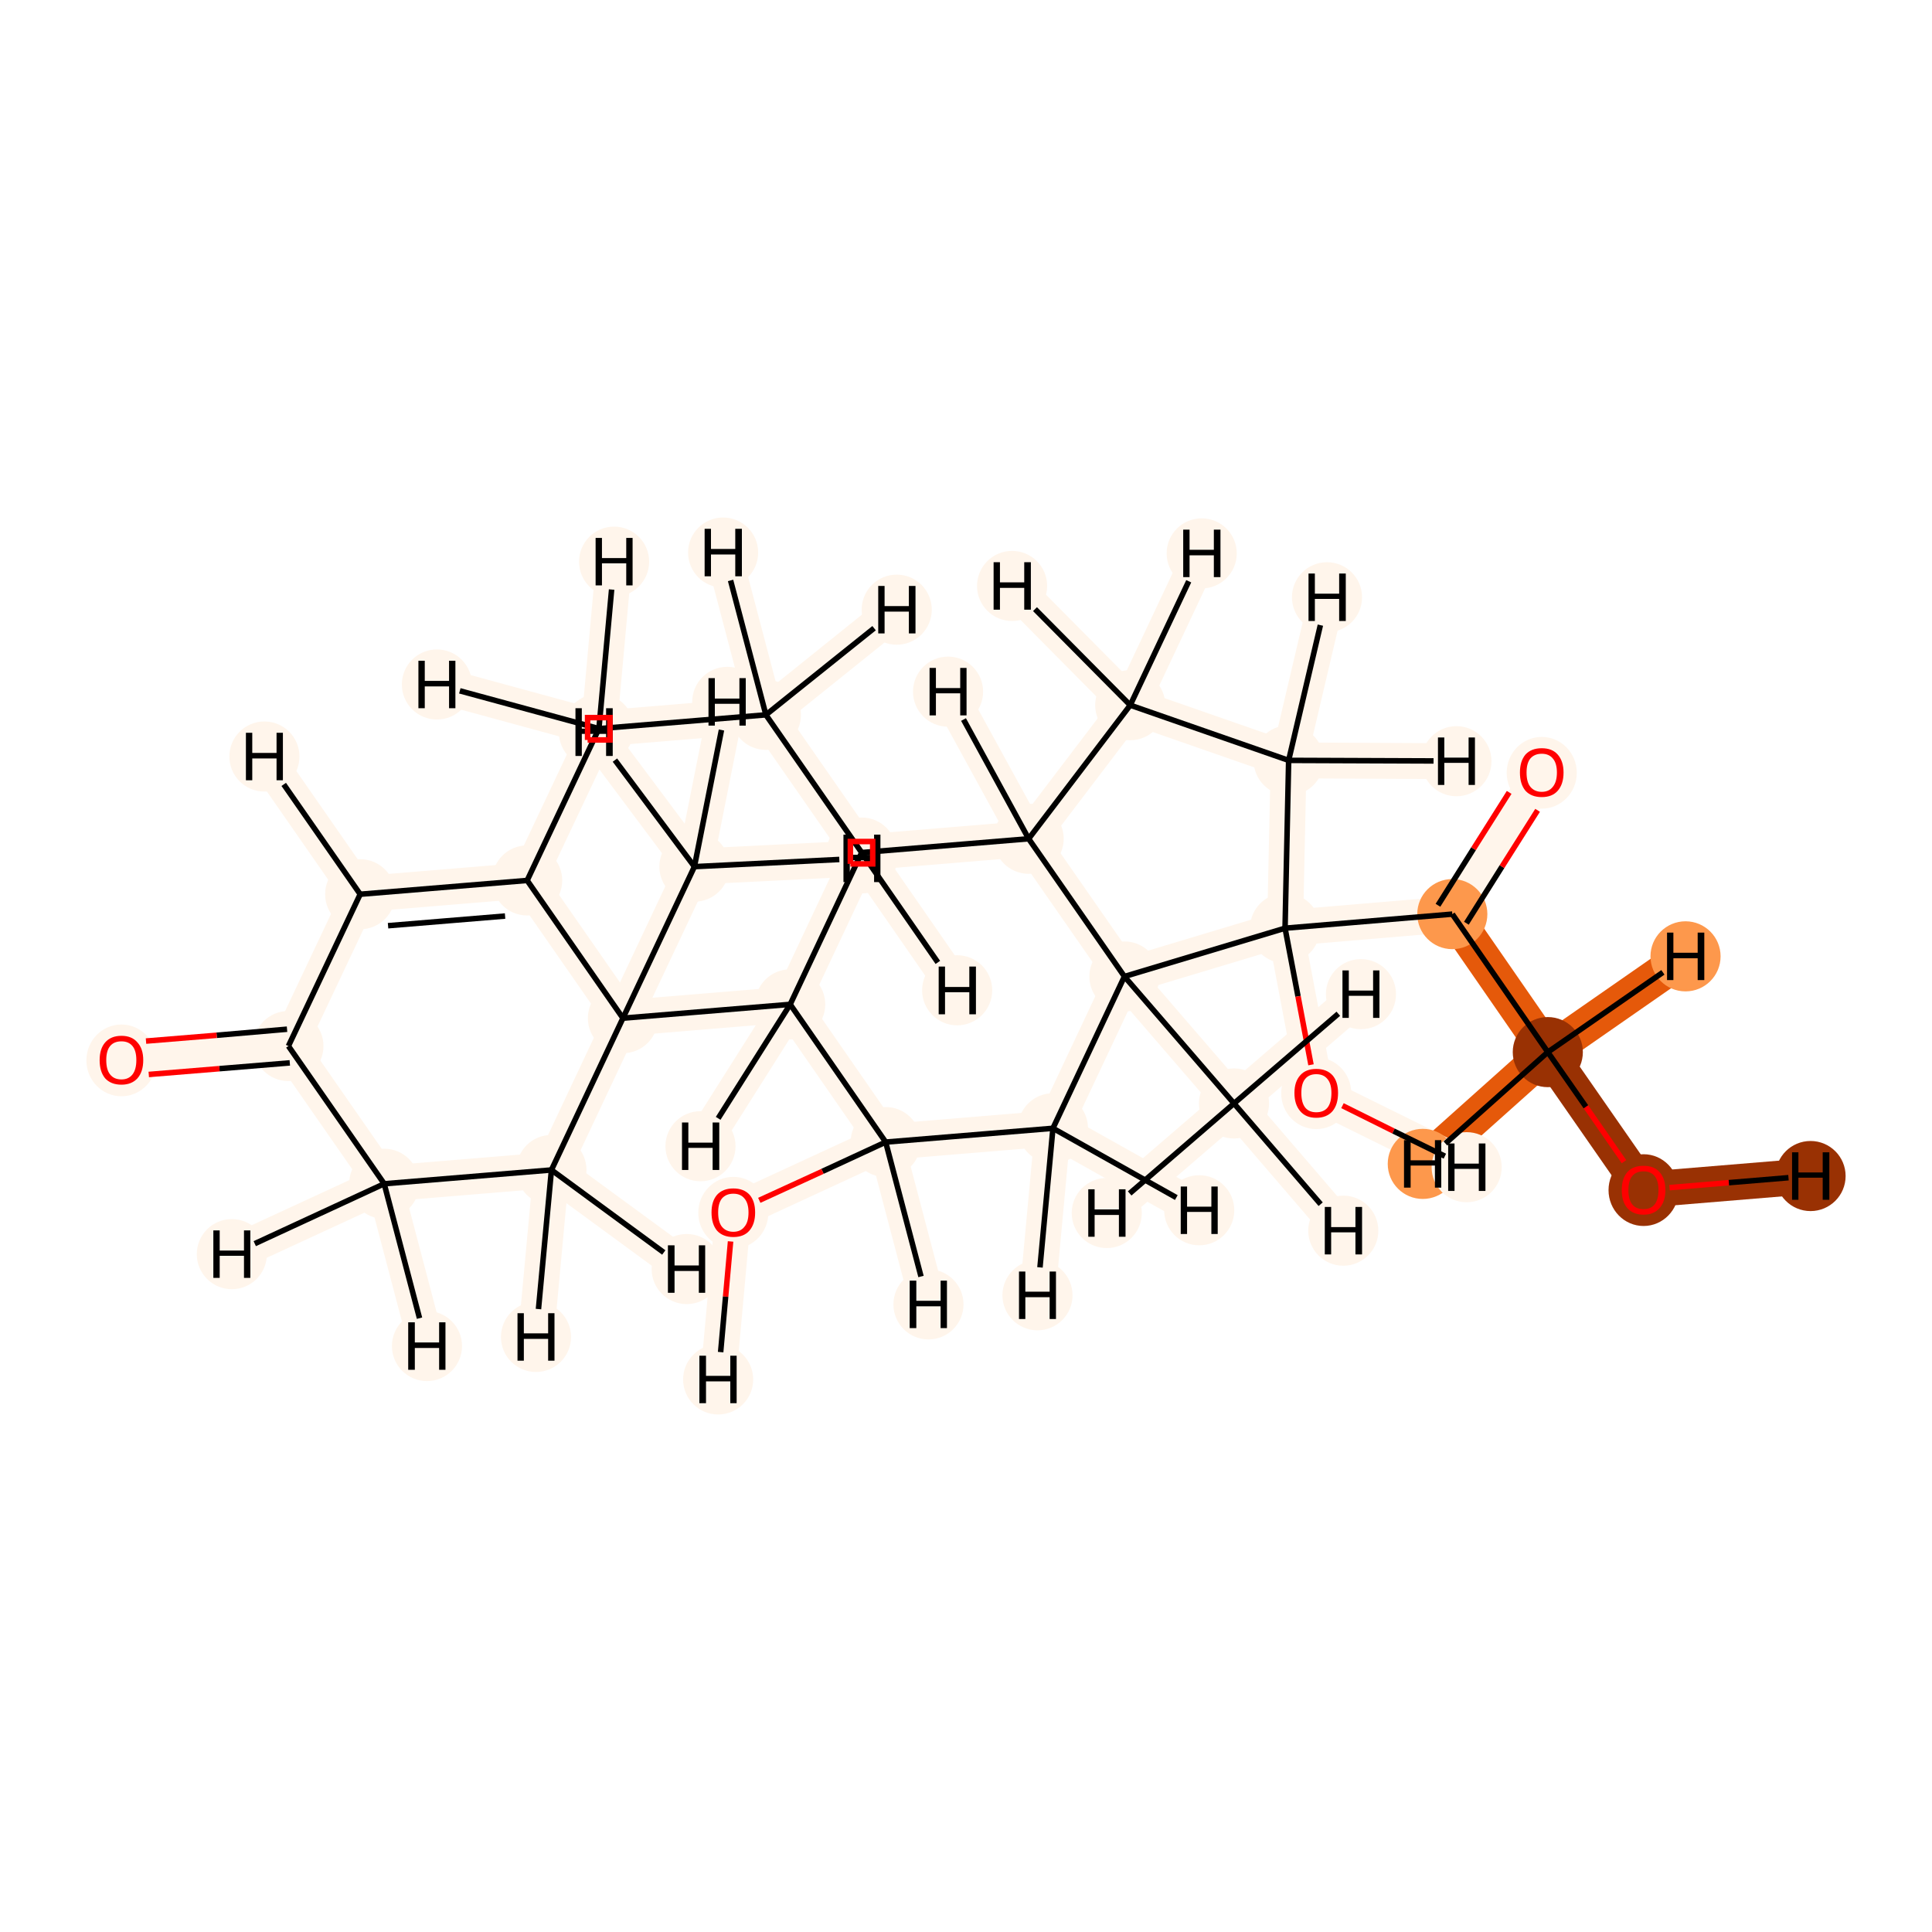 <?xml version='1.0' encoding='iso-8859-1'?>
<svg version='1.1' baseProfile='full'
              xmlns='http://www.w3.org/2000/svg'
                      xmlns:rdkit='http://www.rdkit.org/xml'
                      xmlns:xlink='http://www.w3.org/1999/xlink'
                  xml:space='preserve'
width='700px' height='700px' viewBox='0 0 700 700'>
<!-- END OF HEADER -->
<rect style='opacity:1.0;fill:#FFFFFF;stroke:none' width='700.0' height='700.0' x='0.0' y='0.0'> </rect>
<path d='M 595.5,431.1 L 560.8,381.2' style='fill:none;fill-rule:evenodd;stroke:#993103;stroke-width:13.0px;stroke-linecap:butt;stroke-linejoin:miter;stroke-opacity:1' />
<path d='M 595.5,431.1 L 656.0,426.1' style='fill:none;fill-rule:evenodd;stroke:#993103;stroke-width:13.0px;stroke-linecap:butt;stroke-linejoin:miter;stroke-opacity:1' />
<path d='M 560.8,381.2 L 526.2,331.2' style='fill:none;fill-rule:evenodd;stroke:#E5590A;stroke-width:13.0px;stroke-linecap:butt;stroke-linejoin:miter;stroke-opacity:1' />
<path d='M 560.8,381.2 L 610.7,346.5' style='fill:none;fill-rule:evenodd;stroke:#E5590A;stroke-width:13.0px;stroke-linecap:butt;stroke-linejoin:miter;stroke-opacity:1' />
<path d='M 560.8,381.2 L 515.5,421.7' style='fill:none;fill-rule:evenodd;stroke:#E5590A;stroke-width:13.0px;stroke-linecap:butt;stroke-linejoin:miter;stroke-opacity:1' />
<path d='M 526.2,331.2 L 558.6,279.8' style='fill:none;fill-rule:evenodd;stroke:#FFF5EB;stroke-width:13.0px;stroke-linecap:butt;stroke-linejoin:miter;stroke-opacity:1' />
<path d='M 526.2,331.2 L 465.6,336.3' style='fill:none;fill-rule:evenodd;stroke:#FFF5EB;stroke-width:13.0px;stroke-linecap:butt;stroke-linejoin:miter;stroke-opacity:1' />
<path d='M 465.6,336.3 L 476.9,396.0' style='fill:none;fill-rule:evenodd;stroke:#FFF5EB;stroke-width:13.0px;stroke-linecap:butt;stroke-linejoin:miter;stroke-opacity:1' />
<path d='M 465.6,336.3 L 466.9,275.5' style='fill:none;fill-rule:evenodd;stroke:#FFF5EB;stroke-width:13.0px;stroke-linecap:butt;stroke-linejoin:miter;stroke-opacity:1' />
<path d='M 465.6,336.3 L 407.4,353.8' style='fill:none;fill-rule:evenodd;stroke:#FFF5EB;stroke-width:13.0px;stroke-linecap:butt;stroke-linejoin:miter;stroke-opacity:1' />
<path d='M 476.9,396.0 L 531.4,422.9' style='fill:none;fill-rule:evenodd;stroke:#FFF5EB;stroke-width:13.0px;stroke-linecap:butt;stroke-linejoin:miter;stroke-opacity:1' />
<path d='M 466.9,275.5 L 409.5,255.5' style='fill:none;fill-rule:evenodd;stroke:#FFF5EB;stroke-width:13.0px;stroke-linecap:butt;stroke-linejoin:miter;stroke-opacity:1' />
<path d='M 466.9,275.5 L 480.8,216.4' style='fill:none;fill-rule:evenodd;stroke:#FFF5EB;stroke-width:13.0px;stroke-linecap:butt;stroke-linejoin:miter;stroke-opacity:1' />
<path d='M 466.9,275.5 L 527.7,275.8' style='fill:none;fill-rule:evenodd;stroke:#FFF5EB;stroke-width:13.0px;stroke-linecap:butt;stroke-linejoin:miter;stroke-opacity:1' />
<path d='M 409.5,255.5 L 372.7,303.9' style='fill:none;fill-rule:evenodd;stroke:#FFF5EB;stroke-width:13.0px;stroke-linecap:butt;stroke-linejoin:miter;stroke-opacity:1' />
<path d='M 409.5,255.5 L 366.7,212.3' style='fill:none;fill-rule:evenodd;stroke:#FFF5EB;stroke-width:13.0px;stroke-linecap:butt;stroke-linejoin:miter;stroke-opacity:1' />
<path d='M 409.5,255.5 L 435.4,200.5' style='fill:none;fill-rule:evenodd;stroke:#FFF5EB;stroke-width:13.0px;stroke-linecap:butt;stroke-linejoin:miter;stroke-opacity:1' />
<path d='M 372.7,303.9 L 407.4,353.8' style='fill:none;fill-rule:evenodd;stroke:#FFF5EB;stroke-width:13.0px;stroke-linecap:butt;stroke-linejoin:miter;stroke-opacity:1' />
<path d='M 372.7,303.9 L 312.2,308.9' style='fill:none;fill-rule:evenodd;stroke:#FFF5EB;stroke-width:13.0px;stroke-linecap:butt;stroke-linejoin:miter;stroke-opacity:1' />
<path d='M 372.7,303.9 L 343.5,250.6' style='fill:none;fill-rule:evenodd;stroke:#FFF5EB;stroke-width:13.0px;stroke-linecap:butt;stroke-linejoin:miter;stroke-opacity:1' />
<path d='M 407.4,353.8 L 447.1,399.8' style='fill:none;fill-rule:evenodd;stroke:#FFF5EB;stroke-width:13.0px;stroke-linecap:butt;stroke-linejoin:miter;stroke-opacity:1' />
<path d='M 407.4,353.8 L 381.5,408.8' style='fill:none;fill-rule:evenodd;stroke:#FFF5EB;stroke-width:13.0px;stroke-linecap:butt;stroke-linejoin:miter;stroke-opacity:1' />
<path d='M 447.1,399.8 L 486.7,445.9' style='fill:none;fill-rule:evenodd;stroke:#FFF5EB;stroke-width:13.0px;stroke-linecap:butt;stroke-linejoin:miter;stroke-opacity:1' />
<path d='M 447.1,399.8 L 401.0,439.5' style='fill:none;fill-rule:evenodd;stroke:#FFF5EB;stroke-width:13.0px;stroke-linecap:butt;stroke-linejoin:miter;stroke-opacity:1' />
<path d='M 447.1,399.8 L 493.1,360.2' style='fill:none;fill-rule:evenodd;stroke:#FFF5EB;stroke-width:13.0px;stroke-linecap:butt;stroke-linejoin:miter;stroke-opacity:1' />
<path d='M 381.5,408.8 L 320.9,413.8' style='fill:none;fill-rule:evenodd;stroke:#FFF5EB;stroke-width:13.0px;stroke-linecap:butt;stroke-linejoin:miter;stroke-opacity:1' />
<path d='M 381.5,408.8 L 375.9,469.3' style='fill:none;fill-rule:evenodd;stroke:#FFF5EB;stroke-width:13.0px;stroke-linecap:butt;stroke-linejoin:miter;stroke-opacity:1' />
<path d='M 381.5,408.8 L 434.5,438.5' style='fill:none;fill-rule:evenodd;stroke:#FFF5EB;stroke-width:13.0px;stroke-linecap:butt;stroke-linejoin:miter;stroke-opacity:1' />
<path d='M 320.9,413.8 L 265.7,439.3' style='fill:none;fill-rule:evenodd;stroke:#FFF5EB;stroke-width:13.0px;stroke-linecap:butt;stroke-linejoin:miter;stroke-opacity:1' />
<path d='M 320.9,413.8 L 286.3,363.9' style='fill:none;fill-rule:evenodd;stroke:#FFF5EB;stroke-width:13.0px;stroke-linecap:butt;stroke-linejoin:miter;stroke-opacity:1' />
<path d='M 320.9,413.8 L 336.4,472.6' style='fill:none;fill-rule:evenodd;stroke:#FFF5EB;stroke-width:13.0px;stroke-linecap:butt;stroke-linejoin:miter;stroke-opacity:1' />
<path d='M 265.7,439.3 L 260.2,499.8' style='fill:none;fill-rule:evenodd;stroke:#FFF5EB;stroke-width:13.0px;stroke-linecap:butt;stroke-linejoin:miter;stroke-opacity:1' />
<path d='M 286.3,363.9 L 312.2,308.9' style='fill:none;fill-rule:evenodd;stroke:#FFF5EB;stroke-width:13.0px;stroke-linecap:butt;stroke-linejoin:miter;stroke-opacity:1' />
<path d='M 286.3,363.9 L 225.7,368.9' style='fill:none;fill-rule:evenodd;stroke:#FFF5EB;stroke-width:13.0px;stroke-linecap:butt;stroke-linejoin:miter;stroke-opacity:1' />
<path d='M 286.3,363.9 L 253.8,415.3' style='fill:none;fill-rule:evenodd;stroke:#FFF5EB;stroke-width:13.0px;stroke-linecap:butt;stroke-linejoin:miter;stroke-opacity:1' />
<path d='M 312.2,308.9 L 277.5,259.0' style='fill:none;fill-rule:evenodd;stroke:#FFF5EB;stroke-width:13.0px;stroke-linecap:butt;stroke-linejoin:miter;stroke-opacity:1' />
<path d='M 312.2,308.9 L 346.8,358.8' style='fill:none;fill-rule:evenodd;stroke:#FFF5EB;stroke-width:13.0px;stroke-linecap:butt;stroke-linejoin:miter;stroke-opacity:1' />
<path d='M 277.5,259.0 L 217.0,264.0' style='fill:none;fill-rule:evenodd;stroke:#FFF5EB;stroke-width:13.0px;stroke-linecap:butt;stroke-linejoin:miter;stroke-opacity:1' />
<path d='M 277.5,259.0 L 262.0,200.2' style='fill:none;fill-rule:evenodd;stroke:#FFF5EB;stroke-width:13.0px;stroke-linecap:butt;stroke-linejoin:miter;stroke-opacity:1' />
<path d='M 277.5,259.0 L 324.9,220.9' style='fill:none;fill-rule:evenodd;stroke:#FFF5EB;stroke-width:13.0px;stroke-linecap:butt;stroke-linejoin:miter;stroke-opacity:1' />
<path d='M 217.0,264.0 L 191.0,319.0' style='fill:none;fill-rule:evenodd;stroke:#FFF5EB;stroke-width:13.0px;stroke-linecap:butt;stroke-linejoin:miter;stroke-opacity:1' />
<path d='M 217.0,264.0 L 158.3,248.0' style='fill:none;fill-rule:evenodd;stroke:#FFF5EB;stroke-width:13.0px;stroke-linecap:butt;stroke-linejoin:miter;stroke-opacity:1' />
<path d='M 217.0,264.0 L 222.5,203.5' style='fill:none;fill-rule:evenodd;stroke:#FFF5EB;stroke-width:13.0px;stroke-linecap:butt;stroke-linejoin:miter;stroke-opacity:1' />
<path d='M 191.0,319.0 L 130.5,324.0' style='fill:none;fill-rule:evenodd;stroke:#FFF5EB;stroke-width:13.0px;stroke-linecap:butt;stroke-linejoin:miter;stroke-opacity:1' />
<path d='M 191.0,319.0 L 225.7,368.9' style='fill:none;fill-rule:evenodd;stroke:#FFF5EB;stroke-width:13.0px;stroke-linecap:butt;stroke-linejoin:miter;stroke-opacity:1' />
<path d='M 130.5,324.0 L 104.5,379.0' style='fill:none;fill-rule:evenodd;stroke:#FFF5EB;stroke-width:13.0px;stroke-linecap:butt;stroke-linejoin:miter;stroke-opacity:1' />
<path d='M 130.5,324.0 L 95.8,274.1' style='fill:none;fill-rule:evenodd;stroke:#FFF5EB;stroke-width:13.0px;stroke-linecap:butt;stroke-linejoin:miter;stroke-opacity:1' />
<path d='M 104.5,379.0 L 44.0,384.0' style='fill:none;fill-rule:evenodd;stroke:#FFF5EB;stroke-width:13.0px;stroke-linecap:butt;stroke-linejoin:miter;stroke-opacity:1' />
<path d='M 104.5,379.0 L 139.2,428.9' style='fill:none;fill-rule:evenodd;stroke:#FFF5EB;stroke-width:13.0px;stroke-linecap:butt;stroke-linejoin:miter;stroke-opacity:1' />
<path d='M 139.2,428.9 L 199.8,423.9' style='fill:none;fill-rule:evenodd;stroke:#FFF5EB;stroke-width:13.0px;stroke-linecap:butt;stroke-linejoin:miter;stroke-opacity:1' />
<path d='M 139.2,428.9 L 154.7,487.7' style='fill:none;fill-rule:evenodd;stroke:#FFF5EB;stroke-width:13.0px;stroke-linecap:butt;stroke-linejoin:miter;stroke-opacity:1' />
<path d='M 139.2,428.9 L 84.0,454.4' style='fill:none;fill-rule:evenodd;stroke:#FFF5EB;stroke-width:13.0px;stroke-linecap:butt;stroke-linejoin:miter;stroke-opacity:1' />
<path d='M 199.8,423.9 L 225.7,368.9' style='fill:none;fill-rule:evenodd;stroke:#FFF5EB;stroke-width:13.0px;stroke-linecap:butt;stroke-linejoin:miter;stroke-opacity:1' />
<path d='M 199.8,423.9 L 248.8,459.8' style='fill:none;fill-rule:evenodd;stroke:#FFF5EB;stroke-width:13.0px;stroke-linecap:butt;stroke-linejoin:miter;stroke-opacity:1' />
<path d='M 199.8,423.9 L 194.2,484.4' style='fill:none;fill-rule:evenodd;stroke:#FFF5EB;stroke-width:13.0px;stroke-linecap:butt;stroke-linejoin:miter;stroke-opacity:1' />
<path d='M 225.7,368.9 L 251.6,314.0' style='fill:none;fill-rule:evenodd;stroke:#FFF5EB;stroke-width:13.0px;stroke-linecap:butt;stroke-linejoin:miter;stroke-opacity:1' />
<path d='M 251.6,314.0 L 263.5,254.3' style='fill:none;fill-rule:evenodd;stroke:#FFF5EB;stroke-width:13.0px;stroke-linecap:butt;stroke-linejoin:miter;stroke-opacity:1' />
<path d='M 251.6,314.0 L 215.2,265.3' style='fill:none;fill-rule:evenodd;stroke:#FFF5EB;stroke-width:13.0px;stroke-linecap:butt;stroke-linejoin:miter;stroke-opacity:1' />
<path d='M 251.6,314.0 L 312.3,311.0' style='fill:none;fill-rule:evenodd;stroke:#FFF5EB;stroke-width:13.0px;stroke-linecap:butt;stroke-linejoin:miter;stroke-opacity:1' />
<ellipse cx='595.5' cy='431.2' rx='12.2' ry='12.5'  style='fill:#993103;fill-rule:evenodd;stroke:#993103;stroke-width:1.0px;stroke-linecap:butt;stroke-linejoin:miter;stroke-opacity:1' />
<ellipse cx='560.8' cy='381.2' rx='12.2' ry='12.2'  style='fill:#993103;fill-rule:evenodd;stroke:#993103;stroke-width:1.0px;stroke-linecap:butt;stroke-linejoin:miter;stroke-opacity:1' />
<ellipse cx='526.2' cy='331.2' rx='12.2' ry='12.2'  style='fill:#FD984C;fill-rule:evenodd;stroke:#FD984C;stroke-width:1.0px;stroke-linecap:butt;stroke-linejoin:miter;stroke-opacity:1' />
<ellipse cx='558.6' cy='280.0' rx='12.2' ry='12.5'  style='fill:#FFF5EB;fill-rule:evenodd;stroke:#FFF5EB;stroke-width:1.0px;stroke-linecap:butt;stroke-linejoin:miter;stroke-opacity:1' />
<ellipse cx='465.6' cy='336.3' rx='12.2' ry='12.2'  style='fill:#FFF5EB;fill-rule:evenodd;stroke:#FFF5EB;stroke-width:1.0px;stroke-linecap:butt;stroke-linejoin:miter;stroke-opacity:1' />
<ellipse cx='476.9' cy='396.1' rx='12.2' ry='12.5'  style='fill:#FFF5EB;fill-rule:evenodd;stroke:#FFF5EB;stroke-width:1.0px;stroke-linecap:butt;stroke-linejoin:miter;stroke-opacity:1' />
<ellipse cx='466.9' cy='275.5' rx='12.2' ry='12.2'  style='fill:#FFF5EB;fill-rule:evenodd;stroke:#FFF5EB;stroke-width:1.0px;stroke-linecap:butt;stroke-linejoin:miter;stroke-opacity:1' />
<ellipse cx='409.5' cy='255.5' rx='12.2' ry='12.2'  style='fill:#FFF5EB;fill-rule:evenodd;stroke:#FFF5EB;stroke-width:1.0px;stroke-linecap:butt;stroke-linejoin:miter;stroke-opacity:1' />
<ellipse cx='372.7' cy='303.9' rx='12.2' ry='12.2'  style='fill:#FFF5EB;fill-rule:evenodd;stroke:#FFF5EB;stroke-width:1.0px;stroke-linecap:butt;stroke-linejoin:miter;stroke-opacity:1' />
<ellipse cx='407.4' cy='353.8' rx='12.2' ry='12.2'  style='fill:#FFF5EB;fill-rule:evenodd;stroke:#FFF5EB;stroke-width:1.0px;stroke-linecap:butt;stroke-linejoin:miter;stroke-opacity:1' />
<ellipse cx='447.1' cy='399.8' rx='12.2' ry='12.2'  style='fill:#FFF5EB;fill-rule:evenodd;stroke:#FFF5EB;stroke-width:1.0px;stroke-linecap:butt;stroke-linejoin:miter;stroke-opacity:1' />
<ellipse cx='381.5' cy='408.8' rx='12.2' ry='12.2'  style='fill:#FFF5EB;fill-rule:evenodd;stroke:#FFF5EB;stroke-width:1.0px;stroke-linecap:butt;stroke-linejoin:miter;stroke-opacity:1' />
<ellipse cx='320.9' cy='413.8' rx='12.2' ry='12.2'  style='fill:#FFF5EB;fill-rule:evenodd;stroke:#FFF5EB;stroke-width:1.0px;stroke-linecap:butt;stroke-linejoin:miter;stroke-opacity:1' />
<ellipse cx='265.7' cy='439.4' rx='12.2' ry='12.5'  style='fill:#FFF5EB;fill-rule:evenodd;stroke:#FFF5EB;stroke-width:1.0px;stroke-linecap:butt;stroke-linejoin:miter;stroke-opacity:1' />
<ellipse cx='286.3' cy='363.9' rx='12.2' ry='12.2'  style='fill:#FFF5EB;fill-rule:evenodd;stroke:#FFF5EB;stroke-width:1.0px;stroke-linecap:butt;stroke-linejoin:miter;stroke-opacity:1' />
<ellipse cx='312.2' cy='308.9' rx='12.2' ry='12.2'  style='fill:#FFF5EB;fill-rule:evenodd;stroke:#FFF5EB;stroke-width:1.0px;stroke-linecap:butt;stroke-linejoin:miter;stroke-opacity:1' />
<ellipse cx='277.5' cy='259.0' rx='12.2' ry='12.2'  style='fill:#FFF5EB;fill-rule:evenodd;stroke:#FFF5EB;stroke-width:1.0px;stroke-linecap:butt;stroke-linejoin:miter;stroke-opacity:1' />
<ellipse cx='217.0' cy='264.0' rx='12.2' ry='12.2'  style='fill:#FFF5EB;fill-rule:evenodd;stroke:#FFF5EB;stroke-width:1.0px;stroke-linecap:butt;stroke-linejoin:miter;stroke-opacity:1' />
<ellipse cx='191.0' cy='319.0' rx='12.2' ry='12.2'  style='fill:#FFF5EB;fill-rule:evenodd;stroke:#FFF5EB;stroke-width:1.0px;stroke-linecap:butt;stroke-linejoin:miter;stroke-opacity:1' />
<ellipse cx='130.5' cy='324.0' rx='12.2' ry='12.2'  style='fill:#FFF5EB;fill-rule:evenodd;stroke:#FFF5EB;stroke-width:1.0px;stroke-linecap:butt;stroke-linejoin:miter;stroke-opacity:1' />
<ellipse cx='104.5' cy='379.0' rx='12.2' ry='12.2'  style='fill:#FFF5EB;fill-rule:evenodd;stroke:#FFF5EB;stroke-width:1.0px;stroke-linecap:butt;stroke-linejoin:miter;stroke-opacity:1' />
<ellipse cx='44.0' cy='384.2' rx='12.2' ry='12.5'  style='fill:#FFF5EB;fill-rule:evenodd;stroke:#FFF5EB;stroke-width:1.0px;stroke-linecap:butt;stroke-linejoin:miter;stroke-opacity:1' />
<ellipse cx='139.2' cy='428.9' rx='12.2' ry='12.2'  style='fill:#FFF5EB;fill-rule:evenodd;stroke:#FFF5EB;stroke-width:1.0px;stroke-linecap:butt;stroke-linejoin:miter;stroke-opacity:1' />
<ellipse cx='199.8' cy='423.9' rx='12.2' ry='12.2'  style='fill:#FFF5EB;fill-rule:evenodd;stroke:#FFF5EB;stroke-width:1.0px;stroke-linecap:butt;stroke-linejoin:miter;stroke-opacity:1' />
<ellipse cx='225.7' cy='368.9' rx='12.2' ry='12.2'  style='fill:#FFF5EB;fill-rule:evenodd;stroke:#FFF5EB;stroke-width:1.0px;stroke-linecap:butt;stroke-linejoin:miter;stroke-opacity:1' />
<ellipse cx='251.6' cy='314.0' rx='12.2' ry='12.2'  style='fill:#FFF5EB;fill-rule:evenodd;stroke:#FFF5EB;stroke-width:1.0px;stroke-linecap:butt;stroke-linejoin:miter;stroke-opacity:1' />
<ellipse cx='656.0' cy='426.1' rx='12.2' ry='12.2'  style='fill:#993103;fill-rule:evenodd;stroke:#993103;stroke-width:1.0px;stroke-linecap:butt;stroke-linejoin:miter;stroke-opacity:1' />
<ellipse cx='610.7' cy='346.5' rx='12.2' ry='12.2'  style='fill:#FD984C;fill-rule:evenodd;stroke:#FD984C;stroke-width:1.0px;stroke-linecap:butt;stroke-linejoin:miter;stroke-opacity:1' />
<ellipse cx='515.5' cy='421.7' rx='12.2' ry='12.2'  style='fill:#FD984C;fill-rule:evenodd;stroke:#FD984C;stroke-width:1.0px;stroke-linecap:butt;stroke-linejoin:miter;stroke-opacity:1' />
<ellipse cx='531.4' cy='422.9' rx='12.2' ry='12.2'  style='fill:#FFF5EB;fill-rule:evenodd;stroke:#FFF5EB;stroke-width:1.0px;stroke-linecap:butt;stroke-linejoin:miter;stroke-opacity:1' />
<ellipse cx='480.8' cy='216.4' rx='12.2' ry='12.2'  style='fill:#FFF5EB;fill-rule:evenodd;stroke:#FFF5EB;stroke-width:1.0px;stroke-linecap:butt;stroke-linejoin:miter;stroke-opacity:1' />
<ellipse cx='527.7' cy='275.8' rx='12.2' ry='12.2'  style='fill:#FFF5EB;fill-rule:evenodd;stroke:#FFF5EB;stroke-width:1.0px;stroke-linecap:butt;stroke-linejoin:miter;stroke-opacity:1' />
<ellipse cx='366.7' cy='212.3' rx='12.2' ry='12.2'  style='fill:#FFF5EB;fill-rule:evenodd;stroke:#FFF5EB;stroke-width:1.0px;stroke-linecap:butt;stroke-linejoin:miter;stroke-opacity:1' />
<ellipse cx='435.4' cy='200.5' rx='12.2' ry='12.2'  style='fill:#FFF5EB;fill-rule:evenodd;stroke:#FFF5EB;stroke-width:1.0px;stroke-linecap:butt;stroke-linejoin:miter;stroke-opacity:1' />
<ellipse cx='343.5' cy='250.6' rx='12.2' ry='12.2'  style='fill:#FFF5EB;fill-rule:evenodd;stroke:#FFF5EB;stroke-width:1.0px;stroke-linecap:butt;stroke-linejoin:miter;stroke-opacity:1' />
<ellipse cx='486.7' cy='445.9' rx='12.2' ry='12.2'  style='fill:#FFF5EB;fill-rule:evenodd;stroke:#FFF5EB;stroke-width:1.0px;stroke-linecap:butt;stroke-linejoin:miter;stroke-opacity:1' />
<ellipse cx='401.0' cy='439.5' rx='12.2' ry='12.2'  style='fill:#FFF5EB;fill-rule:evenodd;stroke:#FFF5EB;stroke-width:1.0px;stroke-linecap:butt;stroke-linejoin:miter;stroke-opacity:1' />
<ellipse cx='493.1' cy='360.2' rx='12.2' ry='12.2'  style='fill:#FFF5EB;fill-rule:evenodd;stroke:#FFF5EB;stroke-width:1.0px;stroke-linecap:butt;stroke-linejoin:miter;stroke-opacity:1' />
<ellipse cx='375.9' cy='469.3' rx='12.2' ry='12.2'  style='fill:#FFF5EB;fill-rule:evenodd;stroke:#FFF5EB;stroke-width:1.0px;stroke-linecap:butt;stroke-linejoin:miter;stroke-opacity:1' />
<ellipse cx='434.5' cy='438.5' rx='12.2' ry='12.2'  style='fill:#FFF5EB;fill-rule:evenodd;stroke:#FFF5EB;stroke-width:1.0px;stroke-linecap:butt;stroke-linejoin:miter;stroke-opacity:1' />
<ellipse cx='336.4' cy='472.6' rx='12.2' ry='12.2'  style='fill:#FFF5EB;fill-rule:evenodd;stroke:#FFF5EB;stroke-width:1.0px;stroke-linecap:butt;stroke-linejoin:miter;stroke-opacity:1' />
<ellipse cx='260.2' cy='499.8' rx='12.2' ry='12.2'  style='fill:#FFF5EB;fill-rule:evenodd;stroke:#FFF5EB;stroke-width:1.0px;stroke-linecap:butt;stroke-linejoin:miter;stroke-opacity:1' />
<ellipse cx='253.8' cy='415.3' rx='12.2' ry='12.2'  style='fill:#FFF5EB;fill-rule:evenodd;stroke:#FFF5EB;stroke-width:1.0px;stroke-linecap:butt;stroke-linejoin:miter;stroke-opacity:1' />
<ellipse cx='346.8' cy='358.8' rx='12.2' ry='12.2'  style='fill:#FFF5EB;fill-rule:evenodd;stroke:#FFF5EB;stroke-width:1.0px;stroke-linecap:butt;stroke-linejoin:miter;stroke-opacity:1' />
<ellipse cx='262.0' cy='200.2' rx='12.2' ry='12.2'  style='fill:#FFF5EB;fill-rule:evenodd;stroke:#FFF5EB;stroke-width:1.0px;stroke-linecap:butt;stroke-linejoin:miter;stroke-opacity:1' />
<ellipse cx='324.9' cy='220.9' rx='12.2' ry='12.2'  style='fill:#FFF5EB;fill-rule:evenodd;stroke:#FFF5EB;stroke-width:1.0px;stroke-linecap:butt;stroke-linejoin:miter;stroke-opacity:1' />
<ellipse cx='158.3' cy='248.0' rx='12.2' ry='12.2'  style='fill:#FFF5EB;fill-rule:evenodd;stroke:#FFF5EB;stroke-width:1.0px;stroke-linecap:butt;stroke-linejoin:miter;stroke-opacity:1' />
<ellipse cx='222.5' cy='203.5' rx='12.2' ry='12.2'  style='fill:#FFF5EB;fill-rule:evenodd;stroke:#FFF5EB;stroke-width:1.0px;stroke-linecap:butt;stroke-linejoin:miter;stroke-opacity:1' />
<ellipse cx='95.8' cy='274.1' rx='12.2' ry='12.2'  style='fill:#FFF5EB;fill-rule:evenodd;stroke:#FFF5EB;stroke-width:1.0px;stroke-linecap:butt;stroke-linejoin:miter;stroke-opacity:1' />
<ellipse cx='154.7' cy='487.7' rx='12.2' ry='12.2'  style='fill:#FFF5EB;fill-rule:evenodd;stroke:#FFF5EB;stroke-width:1.0px;stroke-linecap:butt;stroke-linejoin:miter;stroke-opacity:1' />
<ellipse cx='84.0' cy='454.4' rx='12.2' ry='12.2'  style='fill:#FFF5EB;fill-rule:evenodd;stroke:#FFF5EB;stroke-width:1.0px;stroke-linecap:butt;stroke-linejoin:miter;stroke-opacity:1' />
<ellipse cx='248.8' cy='459.8' rx='12.2' ry='12.2'  style='fill:#FFF5EB;fill-rule:evenodd;stroke:#FFF5EB;stroke-width:1.0px;stroke-linecap:butt;stroke-linejoin:miter;stroke-opacity:1' />
<ellipse cx='194.2' cy='484.4' rx='12.2' ry='12.2'  style='fill:#FFF5EB;fill-rule:evenodd;stroke:#FFF5EB;stroke-width:1.0px;stroke-linecap:butt;stroke-linejoin:miter;stroke-opacity:1' />
<ellipse cx='263.5' cy='254.3' rx='12.2' ry='12.2'  style='fill:#FFF5EB;fill-rule:evenodd;stroke:#FFF5EB;stroke-width:1.0px;stroke-linecap:butt;stroke-linejoin:miter;stroke-opacity:1' />
<ellipse cx='215.2' cy='265.3' rx='12.2' ry='12.2'  style='fill:#FFF5EB;fill-rule:evenodd;stroke:#FFF5EB;stroke-width:1.0px;stroke-linecap:butt;stroke-linejoin:miter;stroke-opacity:1' />
<ellipse cx='312.3' cy='311.0' rx='12.2' ry='12.2'  style='fill:#FFF5EB;fill-rule:evenodd;stroke:#FFF5EB;stroke-width:1.0px;stroke-linecap:butt;stroke-linejoin:miter;stroke-opacity:1' />
<path class='bond-0 atom-0 atom-1' d='M 588.4,420.9 L 574.6,401.0' style='fill:none;fill-rule:evenodd;stroke:#FF0000;stroke-width:2.0px;stroke-linecap:butt;stroke-linejoin:miter;stroke-opacity:1' />
<path class='bond-0 atom-0 atom-1' d='M 574.6,401.0 L 560.8,381.2' style='fill:none;fill-rule:evenodd;stroke:#000000;stroke-width:2.0px;stroke-linecap:butt;stroke-linejoin:miter;stroke-opacity:1' />
<path class='bond-29 atom-0 atom-26' d='M 604.9,430.3 L 626.4,428.5' style='fill:none;fill-rule:evenodd;stroke:#FF0000;stroke-width:2.0px;stroke-linecap:butt;stroke-linejoin:miter;stroke-opacity:1' />
<path class='bond-29 atom-0 atom-26' d='M 626.4,428.5 L 648.0,426.7' style='fill:none;fill-rule:evenodd;stroke:#000000;stroke-width:2.0px;stroke-linecap:butt;stroke-linejoin:miter;stroke-opacity:1' />
<path class='bond-1 atom-1 atom-2' d='M 560.8,381.2 L 526.2,331.2' style='fill:none;fill-rule:evenodd;stroke:#000000;stroke-width:2.0px;stroke-linecap:butt;stroke-linejoin:miter;stroke-opacity:1' />
<path class='bond-30 atom-1 atom-27' d='M 560.8,381.2 L 602.5,352.3' style='fill:none;fill-rule:evenodd;stroke:#000000;stroke-width:2.0px;stroke-linecap:butt;stroke-linejoin:miter;stroke-opacity:1' />
<path class='bond-31 atom-1 atom-28' d='M 560.8,381.2 L 523.7,414.3' style='fill:none;fill-rule:evenodd;stroke:#000000;stroke-width:2.0px;stroke-linecap:butt;stroke-linejoin:miter;stroke-opacity:1' />
<path class='bond-2 atom-2 atom-3' d='M 531.3,334.5 L 544.2,314.0' style='fill:none;fill-rule:evenodd;stroke:#000000;stroke-width:2.0px;stroke-linecap:butt;stroke-linejoin:miter;stroke-opacity:1' />
<path class='bond-2 atom-2 atom-3' d='M 544.2,314.0 L 557.1,293.6' style='fill:none;fill-rule:evenodd;stroke:#FF0000;stroke-width:2.0px;stroke-linecap:butt;stroke-linejoin:miter;stroke-opacity:1' />
<path class='bond-2 atom-2 atom-3' d='M 521.0,328.0 L 533.9,307.5' style='fill:none;fill-rule:evenodd;stroke:#000000;stroke-width:2.0px;stroke-linecap:butt;stroke-linejoin:miter;stroke-opacity:1' />
<path class='bond-2 atom-2 atom-3' d='M 533.9,307.5 L 546.8,287.1' style='fill:none;fill-rule:evenodd;stroke:#FF0000;stroke-width:2.0px;stroke-linecap:butt;stroke-linejoin:miter;stroke-opacity:1' />
<path class='bond-3 atom-2 atom-4' d='M 526.2,331.2 L 465.6,336.3' style='fill:none;fill-rule:evenodd;stroke:#000000;stroke-width:2.0px;stroke-linecap:butt;stroke-linejoin:miter;stroke-opacity:1' />
<path class='bond-4 atom-4 atom-5' d='M 465.6,336.3 L 470.3,361.0' style='fill:none;fill-rule:evenodd;stroke:#000000;stroke-width:2.0px;stroke-linecap:butt;stroke-linejoin:miter;stroke-opacity:1' />
<path class='bond-4 atom-4 atom-5' d='M 470.3,361.0 L 475.0,385.8' style='fill:none;fill-rule:evenodd;stroke:#FF0000;stroke-width:2.0px;stroke-linecap:butt;stroke-linejoin:miter;stroke-opacity:1' />
<path class='bond-5 atom-4 atom-6' d='M 465.6,336.3 L 466.9,275.5' style='fill:none;fill-rule:evenodd;stroke:#000000;stroke-width:2.0px;stroke-linecap:butt;stroke-linejoin:miter;stroke-opacity:1' />
<path class='bond-25 atom-9 atom-4' d='M 407.4,353.8 L 465.6,336.3' style='fill:none;fill-rule:evenodd;stroke:#000000;stroke-width:2.0px;stroke-linecap:butt;stroke-linejoin:miter;stroke-opacity:1' />
<path class='bond-32 atom-5 atom-29' d='M 486.4,400.6 L 504.9,409.8' style='fill:none;fill-rule:evenodd;stroke:#FF0000;stroke-width:2.0px;stroke-linecap:butt;stroke-linejoin:miter;stroke-opacity:1' />
<path class='bond-32 atom-5 atom-29' d='M 504.9,409.8 L 523.5,418.9' style='fill:none;fill-rule:evenodd;stroke:#000000;stroke-width:2.0px;stroke-linecap:butt;stroke-linejoin:miter;stroke-opacity:1' />
<path class='bond-6 atom-6 atom-7' d='M 466.9,275.5 L 409.5,255.5' style='fill:none;fill-rule:evenodd;stroke:#000000;stroke-width:2.0px;stroke-linecap:butt;stroke-linejoin:miter;stroke-opacity:1' />
<path class='bond-33 atom-6 atom-30' d='M 466.9,275.5 L 478.4,226.5' style='fill:none;fill-rule:evenodd;stroke:#000000;stroke-width:2.0px;stroke-linecap:butt;stroke-linejoin:miter;stroke-opacity:1' />
<path class='bond-34 atom-6 atom-31' d='M 466.9,275.5 L 519.4,275.7' style='fill:none;fill-rule:evenodd;stroke:#000000;stroke-width:2.0px;stroke-linecap:butt;stroke-linejoin:miter;stroke-opacity:1' />
<path class='bond-7 atom-7 atom-8' d='M 409.5,255.5 L 372.7,303.9' style='fill:none;fill-rule:evenodd;stroke:#000000;stroke-width:2.0px;stroke-linecap:butt;stroke-linejoin:miter;stroke-opacity:1' />
<path class='bond-35 atom-7 atom-32' d='M 409.5,255.5 L 375.0,220.7' style='fill:none;fill-rule:evenodd;stroke:#000000;stroke-width:2.0px;stroke-linecap:butt;stroke-linejoin:miter;stroke-opacity:1' />
<path class='bond-36 atom-7 atom-33' d='M 409.5,255.5 L 430.7,210.6' style='fill:none;fill-rule:evenodd;stroke:#000000;stroke-width:2.0px;stroke-linecap:butt;stroke-linejoin:miter;stroke-opacity:1' />
<path class='bond-8 atom-8 atom-9' d='M 372.7,303.9 L 407.4,353.8' style='fill:none;fill-rule:evenodd;stroke:#000000;stroke-width:2.0px;stroke-linecap:butt;stroke-linejoin:miter;stroke-opacity:1' />
<path class='bond-27 atom-15 atom-8' d='M 312.2,308.9 L 372.7,303.9' style='fill:none;fill-rule:evenodd;stroke:#000000;stroke-width:2.0px;stroke-linecap:butt;stroke-linejoin:miter;stroke-opacity:1' />
<path class='bond-37 atom-8 atom-34' d='M 372.7,303.9 L 349.1,260.7' style='fill:none;fill-rule:evenodd;stroke:#000000;stroke-width:2.0px;stroke-linecap:butt;stroke-linejoin:miter;stroke-opacity:1' />
<path class='bond-9 atom-9 atom-10' d='M 407.4,353.8 L 447.1,399.8' style='fill:none;fill-rule:evenodd;stroke:#000000;stroke-width:2.0px;stroke-linecap:butt;stroke-linejoin:miter;stroke-opacity:1' />
<path class='bond-10 atom-9 atom-11' d='M 407.4,353.8 L 381.5,408.8' style='fill:none;fill-rule:evenodd;stroke:#000000;stroke-width:2.0px;stroke-linecap:butt;stroke-linejoin:miter;stroke-opacity:1' />
<path class='bond-38 atom-10 atom-35' d='M 447.1,399.8 L 478.5,436.3' style='fill:none;fill-rule:evenodd;stroke:#000000;stroke-width:2.0px;stroke-linecap:butt;stroke-linejoin:miter;stroke-opacity:1' />
<path class='bond-39 atom-10 atom-36' d='M 447.1,399.8 L 409.3,432.4' style='fill:none;fill-rule:evenodd;stroke:#000000;stroke-width:2.0px;stroke-linecap:butt;stroke-linejoin:miter;stroke-opacity:1' />
<path class='bond-40 atom-10 atom-37' d='M 447.1,399.8 L 484.9,367.3' style='fill:none;fill-rule:evenodd;stroke:#000000;stroke-width:2.0px;stroke-linecap:butt;stroke-linejoin:miter;stroke-opacity:1' />
<path class='bond-11 atom-11 atom-12' d='M 381.5,408.8 L 320.9,413.8' style='fill:none;fill-rule:evenodd;stroke:#000000;stroke-width:2.0px;stroke-linecap:butt;stroke-linejoin:miter;stroke-opacity:1' />
<path class='bond-41 atom-11 atom-38' d='M 381.5,408.8 L 376.8,459.2' style='fill:none;fill-rule:evenodd;stroke:#000000;stroke-width:2.0px;stroke-linecap:butt;stroke-linejoin:miter;stroke-opacity:1' />
<path class='bond-42 atom-11 atom-39' d='M 381.5,408.8 L 426.2,433.9' style='fill:none;fill-rule:evenodd;stroke:#000000;stroke-width:2.0px;stroke-linecap:butt;stroke-linejoin:miter;stroke-opacity:1' />
<path class='bond-12 atom-12 atom-13' d='M 320.9,413.8 L 298.0,424.4' style='fill:none;fill-rule:evenodd;stroke:#000000;stroke-width:2.0px;stroke-linecap:butt;stroke-linejoin:miter;stroke-opacity:1' />
<path class='bond-12 atom-12 atom-13' d='M 298.0,424.4 L 275.1,434.9' style='fill:none;fill-rule:evenodd;stroke:#FF0000;stroke-width:2.0px;stroke-linecap:butt;stroke-linejoin:miter;stroke-opacity:1' />
<path class='bond-13 atom-12 atom-14' d='M 320.9,413.8 L 286.3,363.9' style='fill:none;fill-rule:evenodd;stroke:#000000;stroke-width:2.0px;stroke-linecap:butt;stroke-linejoin:miter;stroke-opacity:1' />
<path class='bond-43 atom-12 atom-40' d='M 320.9,413.8 L 333.7,462.5' style='fill:none;fill-rule:evenodd;stroke:#000000;stroke-width:2.0px;stroke-linecap:butt;stroke-linejoin:miter;stroke-opacity:1' />
<path class='bond-44 atom-13 atom-41' d='M 264.7,449.8 L 262.9,469.8' style='fill:none;fill-rule:evenodd;stroke:#FF0000;stroke-width:2.0px;stroke-linecap:butt;stroke-linejoin:miter;stroke-opacity:1' />
<path class='bond-44 atom-13 atom-41' d='M 262.9,469.8 L 261.1,489.9' style='fill:none;fill-rule:evenodd;stroke:#000000;stroke-width:2.0px;stroke-linecap:butt;stroke-linejoin:miter;stroke-opacity:1' />
<path class='bond-14 atom-14 atom-15' d='M 286.3,363.9 L 312.2,308.9' style='fill:none;fill-rule:evenodd;stroke:#000000;stroke-width:2.0px;stroke-linecap:butt;stroke-linejoin:miter;stroke-opacity:1' />
<path class='bond-26 atom-24 atom-14' d='M 225.7,368.9 L 286.3,363.9' style='fill:none;fill-rule:evenodd;stroke:#000000;stroke-width:2.0px;stroke-linecap:butt;stroke-linejoin:miter;stroke-opacity:1' />
<path class='bond-45 atom-14 atom-42' d='M 286.3,363.9 L 260.2,405.2' style='fill:none;fill-rule:evenodd;stroke:#000000;stroke-width:2.0px;stroke-linecap:butt;stroke-linejoin:miter;stroke-opacity:1' />
<path class='bond-15 atom-15 atom-16' d='M 312.2,308.9 L 277.5,259.0' style='fill:none;fill-rule:evenodd;stroke:#000000;stroke-width:2.0px;stroke-linecap:butt;stroke-linejoin:miter;stroke-opacity:1' />
<path class='bond-46 atom-15 atom-43' d='M 312.2,308.9 L 339.8,348.7' style='fill:none;fill-rule:evenodd;stroke:#000000;stroke-width:2.0px;stroke-linecap:butt;stroke-linejoin:miter;stroke-opacity:1' />
<path class='bond-16 atom-16 atom-17' d='M 277.5,259.0 L 217.0,264.0' style='fill:none;fill-rule:evenodd;stroke:#000000;stroke-width:2.0px;stroke-linecap:butt;stroke-linejoin:miter;stroke-opacity:1' />
<path class='bond-47 atom-16 atom-44' d='M 277.5,259.0 L 264.7,210.3' style='fill:none;fill-rule:evenodd;stroke:#000000;stroke-width:2.0px;stroke-linecap:butt;stroke-linejoin:miter;stroke-opacity:1' />
<path class='bond-48 atom-16 atom-45' d='M 277.5,259.0 L 316.7,227.6' style='fill:none;fill-rule:evenodd;stroke:#000000;stroke-width:2.0px;stroke-linecap:butt;stroke-linejoin:miter;stroke-opacity:1' />
<path class='bond-17 atom-17 atom-18' d='M 217.0,264.0 L 191.0,319.0' style='fill:none;fill-rule:evenodd;stroke:#000000;stroke-width:2.0px;stroke-linecap:butt;stroke-linejoin:miter;stroke-opacity:1' />
<path class='bond-49 atom-17 atom-46' d='M 217.0,264.0 L 166.6,250.3' style='fill:none;fill-rule:evenodd;stroke:#000000;stroke-width:2.0px;stroke-linecap:butt;stroke-linejoin:miter;stroke-opacity:1' />
<path class='bond-50 atom-17 atom-47' d='M 217.0,264.0 L 221.6,213.6' style='fill:none;fill-rule:evenodd;stroke:#000000;stroke-width:2.0px;stroke-linecap:butt;stroke-linejoin:miter;stroke-opacity:1' />
<path class='bond-18 atom-18 atom-19' d='M 191.0,319.0 L 130.5,324.0' style='fill:none;fill-rule:evenodd;stroke:#000000;stroke-width:2.0px;stroke-linecap:butt;stroke-linejoin:miter;stroke-opacity:1' />
<path class='bond-18 atom-18 atom-19' d='M 183.0,331.9 L 140.6,335.4' style='fill:none;fill-rule:evenodd;stroke:#000000;stroke-width:2.0px;stroke-linecap:butt;stroke-linejoin:miter;stroke-opacity:1' />
<path class='bond-28 atom-24 atom-18' d='M 225.7,368.9 L 191.0,319.0' style='fill:none;fill-rule:evenodd;stroke:#000000;stroke-width:2.0px;stroke-linecap:butt;stroke-linejoin:miter;stroke-opacity:1' />
<path class='bond-19 atom-19 atom-20' d='M 130.5,324.0 L 104.5,379.0' style='fill:none;fill-rule:evenodd;stroke:#000000;stroke-width:2.0px;stroke-linecap:butt;stroke-linejoin:miter;stroke-opacity:1' />
<path class='bond-51 atom-19 atom-48' d='M 130.5,324.0 L 102.8,284.2' style='fill:none;fill-rule:evenodd;stroke:#000000;stroke-width:2.0px;stroke-linecap:butt;stroke-linejoin:miter;stroke-opacity:1' />
<path class='bond-20 atom-20 atom-21' d='M 104.0,372.9 L 78.5,375.1' style='fill:none;fill-rule:evenodd;stroke:#000000;stroke-width:2.0px;stroke-linecap:butt;stroke-linejoin:miter;stroke-opacity:1' />
<path class='bond-20 atom-20 atom-21' d='M 78.5,375.1 L 52.9,377.2' style='fill:none;fill-rule:evenodd;stroke:#FF0000;stroke-width:2.0px;stroke-linecap:butt;stroke-linejoin:miter;stroke-opacity:1' />
<path class='bond-20 atom-20 atom-21' d='M 105.0,385.1 L 79.5,387.2' style='fill:none;fill-rule:evenodd;stroke:#000000;stroke-width:2.0px;stroke-linecap:butt;stroke-linejoin:miter;stroke-opacity:1' />
<path class='bond-20 atom-20 atom-21' d='M 79.5,387.2 L 53.9,389.3' style='fill:none;fill-rule:evenodd;stroke:#FF0000;stroke-width:2.0px;stroke-linecap:butt;stroke-linejoin:miter;stroke-opacity:1' />
<path class='bond-21 atom-20 atom-22' d='M 104.5,379.0 L 139.2,428.9' style='fill:none;fill-rule:evenodd;stroke:#000000;stroke-width:2.0px;stroke-linecap:butt;stroke-linejoin:miter;stroke-opacity:1' />
<path class='bond-22 atom-22 atom-23' d='M 139.2,428.9 L 199.8,423.9' style='fill:none;fill-rule:evenodd;stroke:#000000;stroke-width:2.0px;stroke-linecap:butt;stroke-linejoin:miter;stroke-opacity:1' />
<path class='bond-52 atom-22 atom-49' d='M 139.2,428.9 L 152.0,477.6' style='fill:none;fill-rule:evenodd;stroke:#000000;stroke-width:2.0px;stroke-linecap:butt;stroke-linejoin:miter;stroke-opacity:1' />
<path class='bond-53 atom-22 atom-50' d='M 139.2,428.9 L 92.3,450.6' style='fill:none;fill-rule:evenodd;stroke:#000000;stroke-width:2.0px;stroke-linecap:butt;stroke-linejoin:miter;stroke-opacity:1' />
<path class='bond-23 atom-23 atom-24' d='M 199.8,423.9 L 225.7,368.9' style='fill:none;fill-rule:evenodd;stroke:#000000;stroke-width:2.0px;stroke-linecap:butt;stroke-linejoin:miter;stroke-opacity:1' />
<path class='bond-54 atom-23 atom-51' d='M 199.8,423.9 L 240.5,453.8' style='fill:none;fill-rule:evenodd;stroke:#000000;stroke-width:2.0px;stroke-linecap:butt;stroke-linejoin:miter;stroke-opacity:1' />
<path class='bond-55 atom-23 atom-52' d='M 199.8,423.9 L 195.1,474.3' style='fill:none;fill-rule:evenodd;stroke:#000000;stroke-width:2.0px;stroke-linecap:butt;stroke-linejoin:miter;stroke-opacity:1' />
<path class='bond-24 atom-24 atom-25' d='M 225.7,368.9 L 251.6,314.0' style='fill:none;fill-rule:evenodd;stroke:#000000;stroke-width:2.0px;stroke-linecap:butt;stroke-linejoin:miter;stroke-opacity:1' />
<path class='bond-56 atom-25 atom-53' d='M 251.6,314.0 L 261.4,264.5' style='fill:none;fill-rule:evenodd;stroke:#000000;stroke-width:2.0px;stroke-linecap:butt;stroke-linejoin:miter;stroke-opacity:1' />
<path class='bond-57 atom-25 atom-54' d='M 251.6,314.0 L 222.8,275.4' style='fill:none;fill-rule:evenodd;stroke:#000000;stroke-width:2.0px;stroke-linecap:butt;stroke-linejoin:miter;stroke-opacity:1' />
<path class='bond-58 atom-25 atom-55' d='M 251.6,314.0 L 304.1,311.4' style='fill:none;fill-rule:evenodd;stroke:#000000;stroke-width:2.0px;stroke-linecap:butt;stroke-linejoin:miter;stroke-opacity:1' />
<path  class='atom-0' d='M 587.6 431.2
Q 587.6 427.0, 589.6 424.7
Q 591.6 422.4, 595.5 422.4
Q 599.3 422.4, 601.3 424.7
Q 603.4 427.0, 603.4 431.2
Q 603.4 435.3, 601.3 437.7
Q 599.2 440.1, 595.5 440.1
Q 591.7 440.1, 589.6 437.7
Q 587.6 435.4, 587.6 431.2
M 595.5 438.1
Q 598.1 438.1, 599.5 436.4
Q 600.9 434.6, 600.9 431.2
Q 600.9 427.8, 599.5 426.1
Q 598.1 424.4, 595.5 424.4
Q 592.8 424.4, 591.4 426.1
Q 590.0 427.8, 590.0 431.2
Q 590.0 434.6, 591.4 436.4
Q 592.8 438.1, 595.5 438.1
' fill='#FF0000'/>
<path  class='atom-3' d='M 550.7 279.9
Q 550.7 275.8, 552.7 273.4
Q 554.8 271.1, 558.6 271.1
Q 562.4 271.1, 564.4 273.4
Q 566.5 275.8, 566.5 279.9
Q 566.5 284.1, 564.4 286.5
Q 562.4 288.8, 558.6 288.8
Q 554.8 288.8, 552.7 286.5
Q 550.7 284.1, 550.7 279.9
M 558.6 286.9
Q 561.2 286.9, 562.6 285.1
Q 564.1 283.3, 564.1 279.9
Q 564.1 276.5, 562.6 274.8
Q 561.2 273.1, 558.6 273.1
Q 556.0 273.1, 554.5 274.8
Q 553.1 276.5, 553.1 279.9
Q 553.1 283.4, 554.5 285.1
Q 556.0 286.9, 558.6 286.9
' fill='#FF0000'/>
<path  class='atom-5' d='M 469.0 396.0
Q 469.0 391.9, 471.1 389.6
Q 473.1 387.3, 476.9 387.3
Q 480.7 387.3, 482.8 389.6
Q 484.8 391.9, 484.8 396.0
Q 484.8 400.2, 482.8 402.6
Q 480.7 405.0, 476.9 405.0
Q 473.1 405.0, 471.1 402.6
Q 469.0 400.2, 469.0 396.0
M 476.9 403.0
Q 479.6 403.0, 481.0 401.3
Q 482.4 399.5, 482.4 396.0
Q 482.4 392.7, 481.0 391.0
Q 479.6 389.2, 476.9 389.2
Q 474.3 389.2, 472.9 390.9
Q 471.5 392.6, 471.5 396.0
Q 471.5 399.5, 472.9 401.3
Q 474.3 403.0, 476.9 403.0
' fill='#FF0000'/>
<path  class='atom-13' d='M 257.8 439.3
Q 257.8 435.2, 259.8 432.9
Q 261.9 430.6, 265.7 430.6
Q 269.5 430.6, 271.6 432.9
Q 273.6 435.2, 273.6 439.3
Q 273.6 443.5, 271.5 445.9
Q 269.5 448.2, 265.7 448.2
Q 261.9 448.2, 259.8 445.9
Q 257.8 443.5, 257.8 439.3
M 265.7 446.3
Q 268.3 446.3, 269.7 444.5
Q 271.2 442.8, 271.2 439.3
Q 271.2 435.9, 269.7 434.2
Q 268.3 432.5, 265.7 432.5
Q 263.1 432.5, 261.6 434.2
Q 260.2 435.9, 260.2 439.3
Q 260.2 442.8, 261.6 444.5
Q 263.1 446.3, 265.7 446.3
' fill='#FF0000'/>
<path  class='atom-21' d='M 36.1 384.1
Q 36.1 380.0, 38.1 377.7
Q 40.2 375.3, 44.0 375.3
Q 47.8 375.3, 49.8 377.7
Q 51.9 380.0, 51.9 384.1
Q 51.9 388.3, 49.8 390.7
Q 47.7 393.0, 44.0 393.0
Q 40.2 393.0, 38.1 390.7
Q 36.1 388.3, 36.1 384.1
M 44.0 391.1
Q 46.6 391.1, 48.0 389.3
Q 49.4 387.5, 49.4 384.1
Q 49.4 380.7, 48.0 379.0
Q 46.6 377.3, 44.0 377.3
Q 41.3 377.3, 39.9 379.0
Q 38.5 380.7, 38.5 384.1
Q 38.5 387.6, 39.9 389.3
Q 41.3 391.1, 44.0 391.1
' fill='#FF0000'/>
<path  class='atom-26' d='M 649.3 417.5
L 651.6 417.5
L 651.6 424.8
L 660.4 424.8
L 660.4 417.5
L 662.8 417.5
L 662.8 434.7
L 660.4 434.7
L 660.4 426.7
L 651.6 426.7
L 651.6 434.7
L 649.3 434.7
L 649.3 417.5
' fill='#000000'/>
<path  class='atom-27' d='M 604.0 337.9
L 606.3 337.9
L 606.3 345.2
L 615.1 345.2
L 615.1 337.9
L 617.5 337.9
L 617.5 355.1
L 615.1 355.1
L 615.1 347.2
L 606.3 347.2
L 606.3 355.1
L 604.0 355.1
L 604.0 337.9
' fill='#000000'/>
<path  class='atom-28' d='M 508.7 413.1
L 511.1 413.1
L 511.1 420.4
L 519.9 420.4
L 519.9 413.1
L 522.2 413.1
L 522.2 430.3
L 519.9 430.3
L 519.9 422.3
L 511.1 422.3
L 511.1 430.3
L 508.7 430.3
L 508.7 413.1
' fill='#000000'/>
<path  class='atom-29' d='M 524.7 414.3
L 527.0 414.3
L 527.0 421.6
L 535.8 421.6
L 535.8 414.3
L 538.2 414.3
L 538.2 431.5
L 535.8 431.5
L 535.8 423.5
L 527.0 423.5
L 527.0 431.5
L 524.7 431.5
L 524.7 414.3
' fill='#000000'/>
<path  class='atom-30' d='M 474.1 207.8
L 476.4 207.8
L 476.4 215.1
L 485.2 215.1
L 485.2 207.8
L 487.6 207.8
L 487.6 225.0
L 485.2 225.0
L 485.2 217.0
L 476.4 217.0
L 476.4 225.0
L 474.1 225.0
L 474.1 207.8
' fill='#000000'/>
<path  class='atom-31' d='M 521.0 267.2
L 523.3 267.2
L 523.3 274.5
L 532.1 274.5
L 532.1 267.2
L 534.4 267.2
L 534.4 284.4
L 532.1 284.4
L 532.1 276.4
L 523.3 276.4
L 523.3 284.4
L 521.0 284.4
L 521.0 267.2
' fill='#000000'/>
<path  class='atom-32' d='M 360.0 203.7
L 362.3 203.7
L 362.3 211.0
L 371.1 211.0
L 371.1 203.7
L 373.5 203.7
L 373.5 220.9
L 371.1 220.9
L 371.1 213.0
L 362.3 213.0
L 362.3 220.9
L 360.0 220.9
L 360.0 203.7
' fill='#000000'/>
<path  class='atom-33' d='M 428.7 191.9
L 431.0 191.9
L 431.0 199.2
L 439.8 199.2
L 439.8 191.9
L 442.2 191.9
L 442.2 209.1
L 439.8 209.1
L 439.8 201.2
L 431.0 201.2
L 431.0 209.1
L 428.7 209.1
L 428.7 191.9
' fill='#000000'/>
<path  class='atom-34' d='M 336.8 242.0
L 339.1 242.0
L 339.1 249.3
L 347.9 249.3
L 347.9 242.0
L 350.2 242.0
L 350.2 259.2
L 347.9 259.2
L 347.9 251.2
L 339.1 251.2
L 339.1 259.2
L 336.8 259.2
L 336.8 242.0
' fill='#000000'/>
<path  class='atom-35' d='M 480.0 437.3
L 482.3 437.3
L 482.3 444.6
L 491.1 444.6
L 491.1 437.3
L 493.5 437.3
L 493.5 454.5
L 491.1 454.5
L 491.1 446.5
L 482.3 446.5
L 482.3 454.5
L 480.0 454.5
L 480.0 437.3
' fill='#000000'/>
<path  class='atom-36' d='M 394.3 430.9
L 396.6 430.9
L 396.6 438.2
L 405.4 438.2
L 405.4 430.9
L 407.8 430.9
L 407.8 448.1
L 405.4 448.1
L 405.4 440.2
L 396.6 440.2
L 396.6 448.1
L 394.3 448.1
L 394.3 430.9
' fill='#000000'/>
<path  class='atom-37' d='M 486.4 351.6
L 488.7 351.6
L 488.7 358.9
L 497.5 358.9
L 497.5 351.6
L 499.8 351.6
L 499.8 368.8
L 497.5 368.8
L 497.5 360.8
L 488.7 360.8
L 488.7 368.8
L 486.4 368.8
L 486.4 351.6
' fill='#000000'/>
<path  class='atom-38' d='M 369.2 460.7
L 371.5 460.7
L 371.5 468.0
L 380.3 468.0
L 380.3 460.7
L 382.6 460.7
L 382.6 477.9
L 380.3 477.9
L 380.3 470.0
L 371.5 470.0
L 371.5 477.9
L 369.2 477.9
L 369.2 460.7
' fill='#000000'/>
<path  class='atom-39' d='M 427.8 429.9
L 430.1 429.9
L 430.1 437.2
L 438.9 437.2
L 438.9 429.9
L 441.2 429.9
L 441.2 447.1
L 438.9 447.1
L 438.9 439.1
L 430.1 439.1
L 430.1 447.1
L 427.8 447.1
L 427.8 429.9
' fill='#000000'/>
<path  class='atom-40' d='M 329.6 464.0
L 332.0 464.0
L 332.0 471.3
L 340.8 471.3
L 340.8 464.0
L 343.1 464.0
L 343.1 481.2
L 340.8 481.2
L 340.8 473.3
L 332.0 473.3
L 332.0 481.2
L 329.6 481.2
L 329.6 464.0
' fill='#000000'/>
<path  class='atom-41' d='M 253.4 491.2
L 255.8 491.2
L 255.8 498.5
L 264.6 498.5
L 264.6 491.2
L 266.9 491.2
L 266.9 508.4
L 264.6 508.4
L 264.6 500.5
L 255.8 500.5
L 255.8 508.4
L 253.4 508.4
L 253.4 491.2
' fill='#000000'/>
<path  class='atom-42' d='M 247.1 406.7
L 249.4 406.7
L 249.4 414.0
L 258.2 414.0
L 258.2 406.7
L 260.6 406.7
L 260.6 423.9
L 258.2 423.9
L 258.2 415.9
L 249.4 415.9
L 249.4 423.9
L 247.1 423.9
L 247.1 406.7
' fill='#000000'/>
<path  class='atom-43' d='M 340.1 350.2
L 342.4 350.2
L 342.4 357.6
L 351.2 357.6
L 351.2 350.2
L 353.6 350.2
L 353.6 367.5
L 351.2 367.5
L 351.2 359.5
L 342.4 359.5
L 342.4 367.5
L 340.1 367.5
L 340.1 350.2
' fill='#000000'/>
<path  class='atom-44' d='M 255.3 191.6
L 257.6 191.6
L 257.6 198.9
L 266.4 198.9
L 266.4 191.6
L 268.8 191.6
L 268.8 208.8
L 266.4 208.8
L 266.4 200.9
L 257.6 200.9
L 257.6 208.8
L 255.3 208.8
L 255.3 191.6
' fill='#000000'/>
<path  class='atom-45' d='M 318.2 212.3
L 320.5 212.3
L 320.5 219.6
L 329.3 219.6
L 329.3 212.3
L 331.7 212.3
L 331.7 229.5
L 329.3 229.5
L 329.3 221.6
L 320.5 221.6
L 320.5 229.5
L 318.2 229.5
L 318.2 212.3
' fill='#000000'/>
<path  class='atom-46' d='M 151.6 239.4
L 153.9 239.4
L 153.9 246.7
L 162.7 246.7
L 162.7 239.4
L 165.0 239.4
L 165.0 256.6
L 162.7 256.6
L 162.7 248.7
L 153.9 248.7
L 153.9 256.6
L 151.6 256.6
L 151.6 239.4
' fill='#000000'/>
<path  class='atom-47' d='M 215.8 194.9
L 218.1 194.9
L 218.1 202.2
L 226.9 202.2
L 226.9 194.9
L 229.2 194.9
L 229.2 212.1
L 226.9 212.1
L 226.9 204.1
L 218.1 204.1
L 218.1 212.1
L 215.8 212.1
L 215.8 194.9
' fill='#000000'/>
<path  class='atom-48' d='M 89.1 265.5
L 91.4 265.5
L 91.4 272.8
L 100.2 272.8
L 100.2 265.5
L 102.5 265.5
L 102.5 282.7
L 100.2 282.7
L 100.2 274.8
L 91.4 274.8
L 91.4 282.7
L 89.1 282.7
L 89.1 265.5
' fill='#000000'/>
<path  class='atom-49' d='M 147.9 479.1
L 150.3 479.1
L 150.3 486.4
L 159.1 486.4
L 159.1 479.1
L 161.4 479.1
L 161.4 496.3
L 159.1 496.3
L 159.1 488.4
L 150.3 488.4
L 150.3 496.3
L 147.9 496.3
L 147.9 479.1
' fill='#000000'/>
<path  class='atom-50' d='M 77.3 445.8
L 79.6 445.8
L 79.6 453.1
L 88.4 453.1
L 88.4 445.8
L 90.7 445.8
L 90.7 463.0
L 88.4 463.0
L 88.4 455.0
L 79.6 455.0
L 79.6 463.0
L 77.3 463.0
L 77.3 445.8
' fill='#000000'/>
<path  class='atom-51' d='M 242.0 451.2
L 244.4 451.2
L 244.4 458.5
L 253.2 458.5
L 253.2 451.2
L 255.5 451.2
L 255.5 468.4
L 253.2 468.4
L 253.2 460.5
L 244.4 460.5
L 244.4 468.4
L 242.0 468.4
L 242.0 451.2
' fill='#000000'/>
<path  class='atom-52' d='M 187.5 475.8
L 189.8 475.8
L 189.8 483.1
L 198.6 483.1
L 198.6 475.8
L 200.9 475.8
L 200.9 493.0
L 198.6 493.0
L 198.6 485.1
L 189.8 485.1
L 189.8 493.0
L 187.5 493.0
L 187.5 475.8
' fill='#000000'/>
<path  class='atom-53' d='M 256.7 245.7
L 259.0 245.7
L 259.0 253.1
L 267.9 253.1
L 267.9 245.7
L 270.2 245.7
L 270.2 262.9
L 267.9 262.9
L 267.9 255.0
L 259.0 255.0
L 259.0 262.9
L 256.7 262.9
L 256.7 245.7
' fill='#000000'/>
<path  class='atom-54' d='M 208.5 256.6
L 210.8 256.6
L 210.8 264.0
L 219.6 264.0
L 219.6 256.6
L 222.0 256.6
L 222.0 273.9
L 219.6 273.9
L 219.6 265.9
L 210.8 265.9
L 210.8 273.9
L 208.5 273.9
L 208.5 256.6
' fill='#000000'/>
<path  class='atom-55' d='M 305.6 302.4
L 307.9 302.4
L 307.9 309.7
L 316.7 309.7
L 316.7 302.4
L 319.0 302.4
L 319.0 319.6
L 316.7 319.6
L 316.7 311.7
L 307.9 311.7
L 307.9 319.6
L 305.6 319.6
L 305.6 302.4
' fill='#000000'/>
<path d='M 308.1,313.0 L 308.1,304.9 L 316.2,304.9 L 316.2,313.0 L 308.1,313.0' style='fill:none;stroke:#FF0000;stroke-width:2.0px;stroke-linecap:butt;stroke-linejoin:miter;stroke-opacity:1;' />
<path d='M 212.9,268.1 L 212.9,260.0 L 221.0,260.0 L 221.0,268.1 L 212.9,268.1' style='fill:none;stroke:#FF0000;stroke-width:2.0px;stroke-linecap:butt;stroke-linejoin:miter;stroke-opacity:1;' />
</svg>
